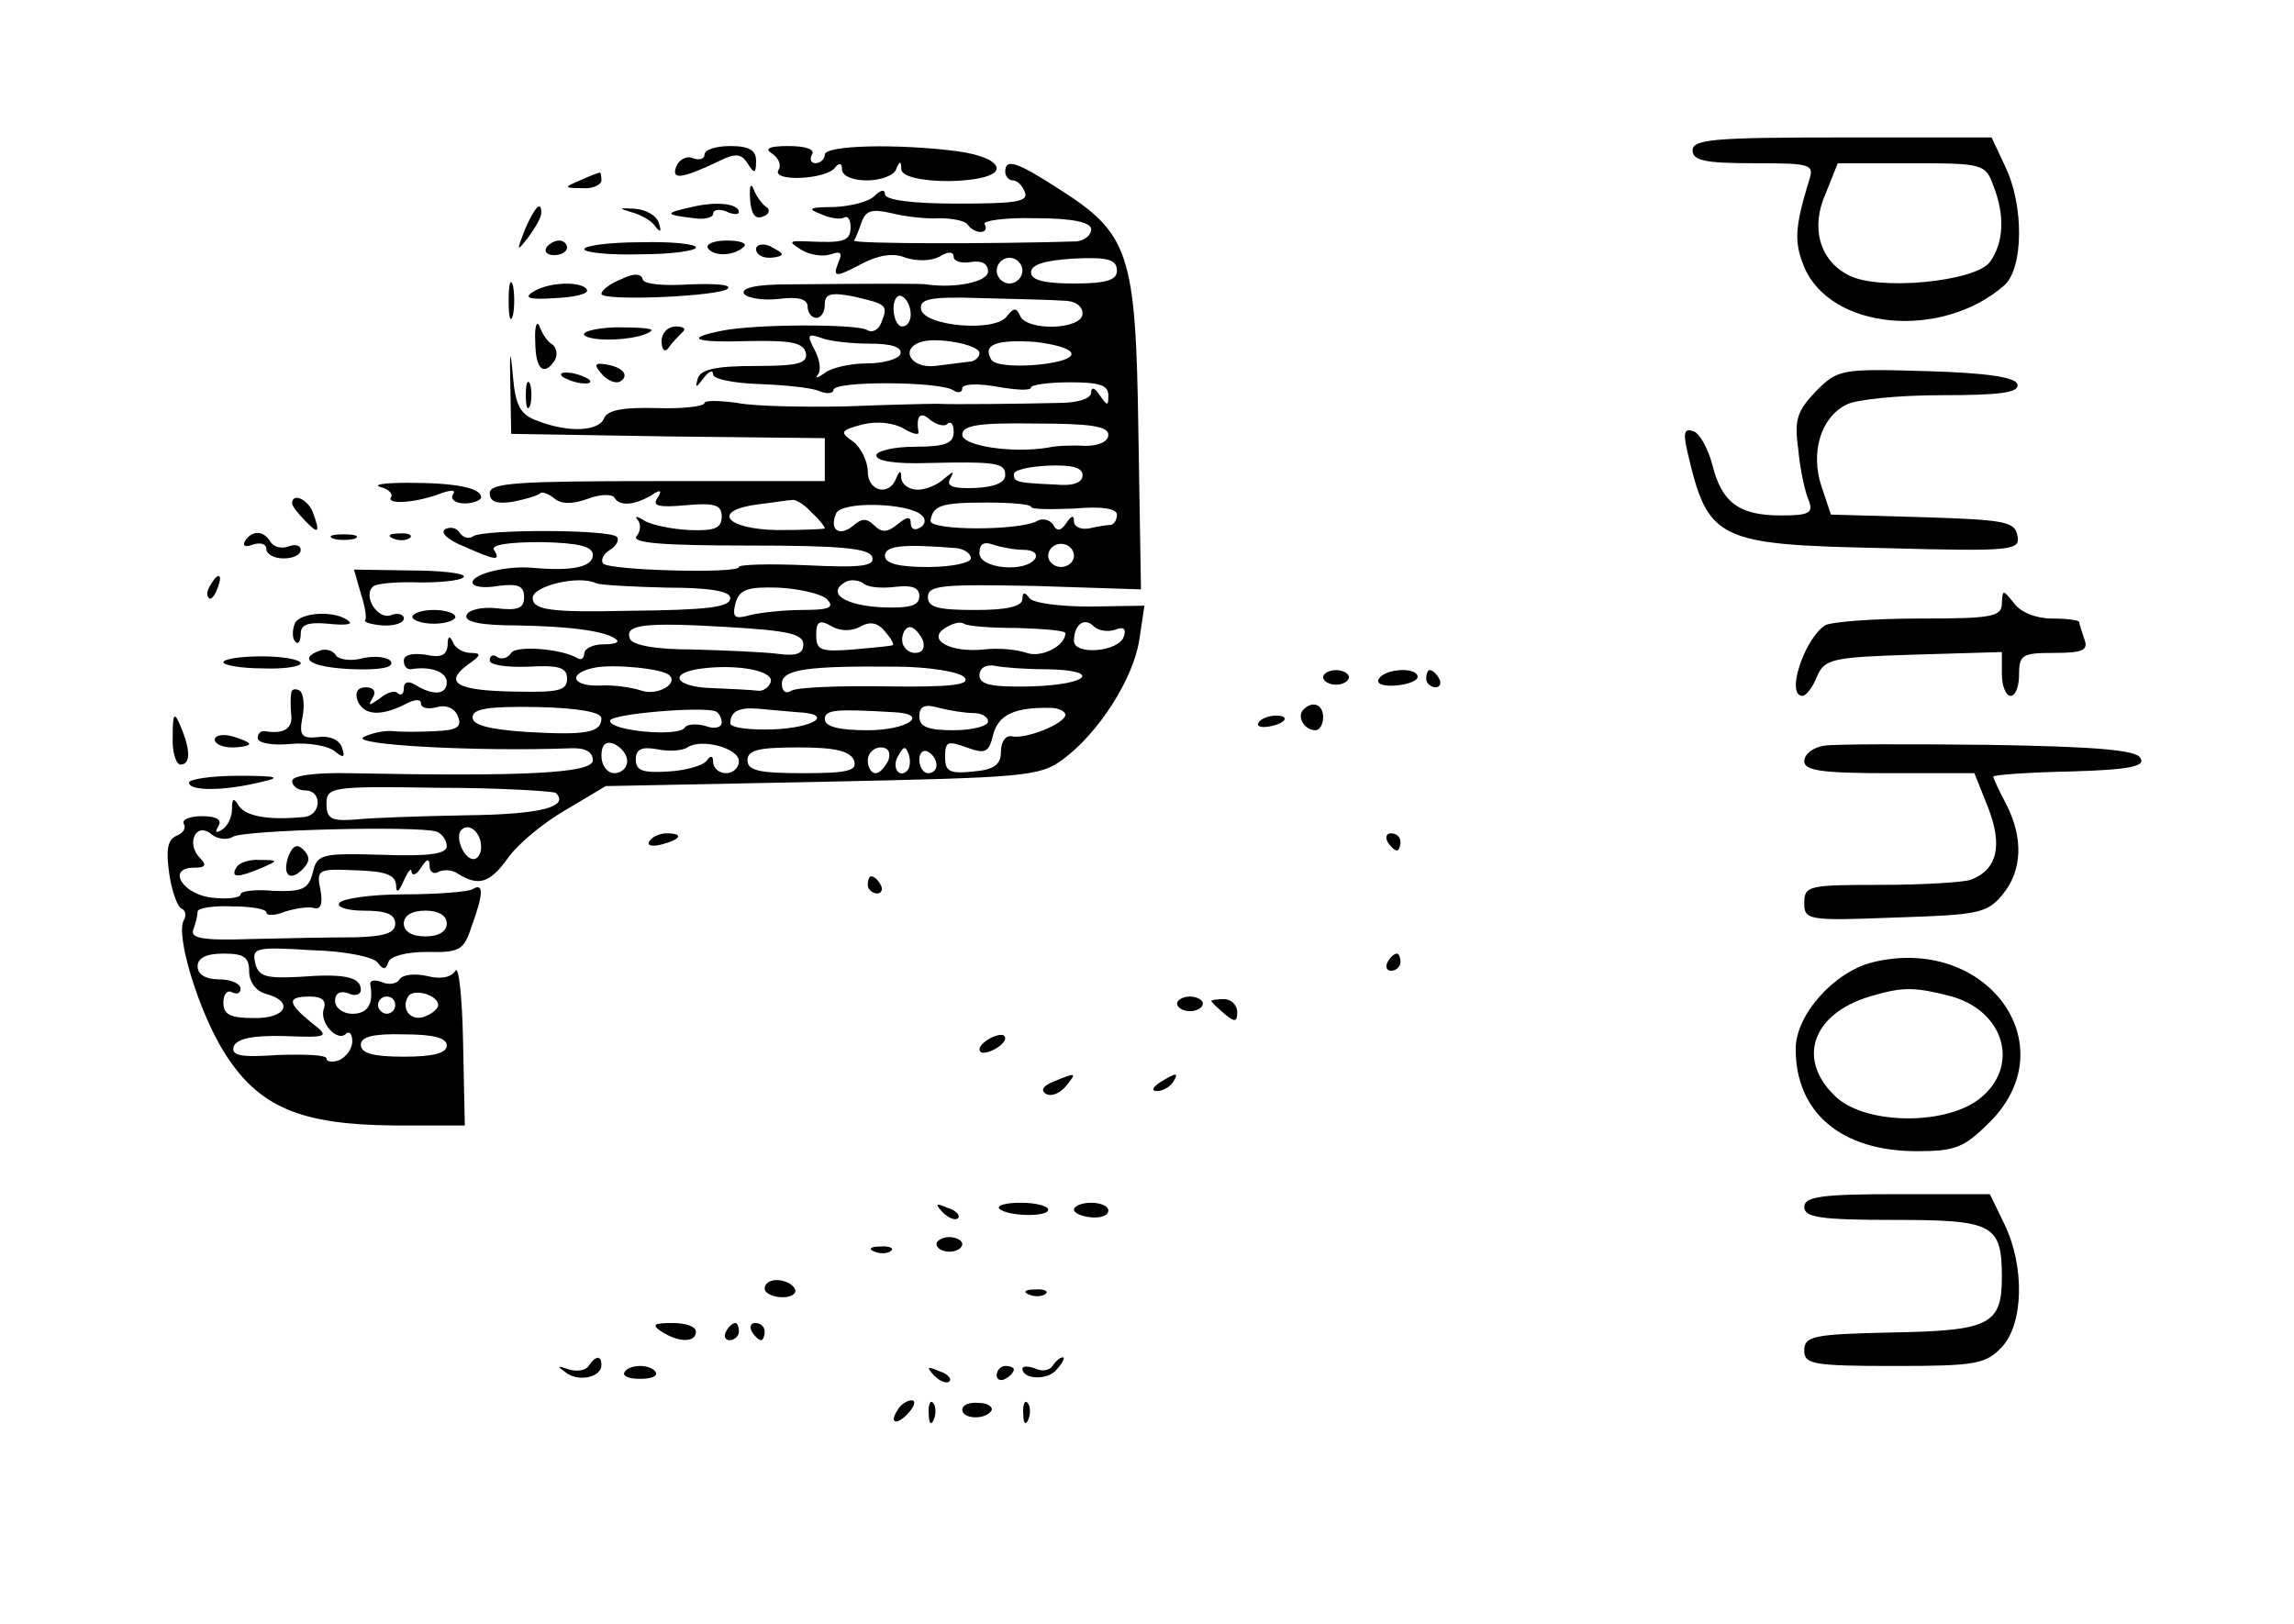 <?xml version="1.0" standalone="no"?>
<!DOCTYPE svg PUBLIC "-//W3C//DTD SVG 20010904//EN"
 "http://www.w3.org/TR/2001/REC-SVG-20010904/DTD/svg10.dtd">
<svg version="1.0" xmlns="http://www.w3.org/2000/svg"
 width="267pt" height="189pt" viewBox="0 0 267 189"
 preserveAspectRatio="xMidYMid meet">

<g transform="translate(0,189) scale(0.1,-0.1)"
fill="#000000" stroke="none">
<path d="M1970 1715 c0 -12 15 -15 71 -15 69 0 71 -1 64 -22 -16 -53 -17 -70
-5 -99 31 -73 160 -85 233 -21 22 20 23 92 1 138 l-16 34 -174 0 c-148 0 -174
-2 -174 -15z m350 -41 c14 -35 12 -67 -4 -89 -17 -23 -131 -34 -165 -15 -33
17 -44 55 -26 95 l14 35 86 0 c83 0 86 -1 95 -26z"/>
<path d="M820 1710 c0 -5 -6 -7 -14 -4 -7 3 -16 -2 -19 -10 -6 -16 7 -14 51 7
18 9 25 8 32 -3 8 -13 10 -12 10 3 0 12 -8 17 -30 17 -16 0 -30 -4 -30 -10z"/>
<path d="M899 1711 c7 -5 11 -13 7 -19 -8 -14 56 -11 66 3 5 6 8 5 8 -2 0 -8
13 -13 29 -13 16 0 32 6 34 13 4 10 6 10 6 0 1 -19 111 -18 111 1 0 8 -17 16
-46 20 -70 9 -154 7 -154 -4 0 -5 -5 -10 -11 -10 -5 0 -7 5 -4 10 4 6 -7 10
-27 10 -23 0 -29 -3 -19 -9z"/>
<path d="M1170 1690 c0 -5 4 -10 9 -10 5 0 11 -6 14 -14 4 -11 -12 -13 -79
-13 -51 0 -84 4 -84 11 0 6 -5 5 -12 -2 -7 -7 -28 -12 -47 -13 -29 0 -32 -2
-16 -8 11 -5 23 -7 28 -4 4 2 7 -3 7 -11 0 -17 -8 -19 -50 -17 -22 1 -23 0 -7
-10 10 -6 25 -8 34 -5 11 4 14 2 9 -9 -7 -18 -5 -19 29 -1 18 9 35 12 49 6 13
-4 29 -4 39 1 11 7 17 6 17 0 0 -5 9 -8 20 -6 13 2 20 -2 20 -11 0 -12 -38
-20 -72 -15 -7 1 -50 1 -161 0 -36 0 -55 -4 -51 -11 4 -5 22 -8 40 -6 23 3 34
0 34 -9 0 -7 5 -13 10 -13 6 0 10 7 10 16 0 12 7 14 33 9 39 -9 41 -10 33 -30
-3 -9 -11 -13 -17 -9 -12 7 -130 7 -169 -1 -45 -9 -31 -14 31 -12 51 1 64 -2
67 -14 2 -12 -9 -15 -59 -15 -46 0 -64 -4 -67 -15 -3 -11 -2 -11 7 1 6 8 11
10 11 4 0 -5 23 -10 53 -11 28 -1 60 -4 70 -8 9 -4 17 -3 17 1 0 11 123 10
139 0 6 -4 11 -3 11 2 0 5 17 6 40 2 22 -4 40 -5 40 -1 0 3 20 6 45 6 34 0 45
-3 45 -15 0 -13 -1 -13 -10 0 -6 9 -10 10 -10 3 0 -7 -16 -12 -37 -12 -45 -1
-122 -2 -143 -1 -8 0 -55 -1 -105 -3 -49 -1 -107 0 -127 4 -21 3 -38 3 -38 0
0 -4 -25 -7 -56 -6 -38 1 -57 -2 -61 -12 -6 -15 -41 -17 -77 -3 -20 7 -26 17
-29 52 -3 34 -4 31 -3 -12 l1 -55 183 -3 182 -2 0 -25 0 -25 -195 0 c-163 0
-195 -2 -195 -14 0 -10 8 -13 27 -10 15 3 29 7 32 10 2 2 10 -1 16 -6 8 -7 21
-7 38 -1 15 6 29 6 32 2 6 -11 24 -9 44 3 10 7 12 5 6 -4 -6 -9 2 -11 34 -8
33 3 41 0 41 -13 0 -14 -8 -17 -37 -16 -21 1 -45 6 -53 11 -8 5 -12 6 -8 1 4
-4 4 -13 -1 -19 -7 -8 30 -11 130 -11 106 0 140 -3 144 -13 4 -11 -12 -13 -75
-10 -44 2 -80 1 -80 -2 0 -8 -150 -4 -158 4 -3 4 0 11 8 16 8 5 11 12 8 15 -8
9 -153 9 -167 1 -5 -4 -12 -2 -16 4 -4 6 -11 7 -17 4 -6 -4 4 -13 22 -20 38
-17 43 -17 35 -4 -4 6 18 9 55 9 44 -1 60 -5 60 -15 0 -14 -24 -19 -69 -15
-31 3 -71 -7 -71 -17 0 -5 13 -7 30 -4 23 3 30 0 30 -13 0 -13 -7 -16 -32 -13
-17 2 -33 -2 -35 -8 -3 -8 17 -12 59 -12 64 -1 106 -7 116 -17 3 -3 -4 -5 -16
-5 -12 0 -22 -5 -22 -11 0 -5 -4 -8 -8 -5 -19 11 -71 15 -77 6 -4 -6 -11 -8
-16 -5 -5 4 -9 2 -9 -4 0 -5 20 -8 45 -7 36 2 45 -1 45 -14 0 -14 -10 -16 -60
-15 -68 1 -84 10 -56 31 16 11 17 14 4 14 -9 0 -19 6 -21 13 -4 8 -6 6 -6 -4
-1 -12 -8 -15 -26 -11 -15 2 -25 0 -25 -7 0 -6 3 -10 8 -10 23 4 42 -3 42 -15
0 -15 -16 -16 -37 -3 -8 5 -13 3 -13 -4 0 -7 -3 -9 -7 -6 -3 4 -13 1 -21 -6
-13 -9 -14 -9 -8 1 4 7 1 12 -8 12 -10 0 -13 -6 -10 -15 7 -18 27 -19 55 -5
11 6 19 7 19 1 0 -5 8 -7 19 -4 11 3 21 -2 24 -11 5 -12 -1 -16 -26 -17 -18
-1 -40 -1 -49 0 -10 1 -25 -2 -35 -7 -15 -9 131 -17 240 -13 18 1 27 -4 27
-14 0 -15 -79 -19 -282 -15 -43 1 -68 -3 -68 -9 0 -6 7 -11 15 -11 21 0 19
-30 -2 -31 -41 -4 -67 1 -75 13 -6 10 -8 9 -8 -4 0 -9 -5 -20 -12 -24 -7 -4
-8 -3 -4 4 5 8 -2 12 -19 12 -14 0 -24 -4 -21 -9 3 -5 -1 -11 -9 -14 -10 -5
-12 -16 -8 -44 3 -21 10 -40 15 -41 4 -2 5 -8 2 -13 -10 -17 17 -106 47 -154
40 -64 89 -84 197 -85 l83 0 -2 96 c-1 53 -5 91 -9 84 -5 -8 -18 -10 -33 -6
-14 3 -28 2 -32 -4 -3 -5 -12 -7 -21 -3 -8 3 -14 2 -13 -3 4 -23 -3 -34 -21
-34 -11 0 -20 7 -20 15 0 9 6 12 15 9 8 -4 15 -2 15 4 0 15 -20 19 -71 15 -39
-2 -48 0 -52 16 -4 18 1 19 66 15 39 -1 73 -8 77 -15 6 -8 9 -8 12 1 2 7 21
12 45 12 38 -1 43 2 52 30 14 38 14 51 1 43 -5 -3 -41 -6 -80 -6 -38 0 -72 -5
-75 -10 -4 -5 10 -9 29 -9 25 0 36 -4 36 -15 0 -11 -12 -15 -47 -16 -27 0 -81
-1 -121 -2 -56 -2 -71 1 -67 11 3 8 5 17 5 21 0 4 18 7 40 6 22 0 40 -3 40 -7
0 -4 10 -4 22 1 13 4 28 6 34 4 7 -2 10 5 7 21 -5 24 -3 25 41 23 34 -1 46 -5
47 -17 0 -10 3 -9 9 5 5 11 9 16 9 10 1 -5 6 -3 11 5 7 11 10 11 10 2 0 -7 5
-10 10 -7 6 3 16 3 23 -2 24 -15 37 -11 58 18 11 16 41 41 67 56 l47 28 252 5
c235 5 253 6 280 26 42 31 82 94 89 139 l6 40 -64 -1 c-34 0 -66 4 -70 10 -5
7 -8 7 -8 -1 0 -9 -18 -13 -55 -13 -43 0 -55 3 -55 15 0 14 17 15 124 13 l124
-4 -3 182 c-3 210 -10 232 -94 285 -48 31 -61 35 -61 19z m-77 -54 c15 0 30
-3 33 -7 3 -5 10 -9 15 -9 6 0 8 4 5 9 -3 4 24 8 59 7 45 0 65 -5 65 -13 0 -7
-8 -13 -17 -14 -96 -3 -261 -3 -259 1 2 3 6 13 9 22 5 13 12 15 34 10 15 -4
41 -7 56 -6z m97 -61 c0 -8 -7 -15 -15 -15 -8 0 -15 7 -15 15 0 8 7 15 15 15
8 0 15 -7 15 -15z m110 0 c0 -11 -12 -15 -50 -15 -35 0 -50 4 -50 13 0 9 16
14 50 16 39 2 50 -1 50 -14z m-240 -51 c0 -8 -4 -14 -10 -14 -5 0 -10 9 -10
21 0 11 5 17 10 14 6 -3 10 -13 10 -21z m178 16 c13 0 22 -6 22 -15 0 -19 -66
-21 -73 -2 -4 9 -7 9 -15 -1 -13 -19 -96 -12 -100 8 -2 12 10 15 70 13 40 -1
83 -2 96 -3z m-226 -50 c26 0 38 -4 36 -12 -2 -6 -20 -11 -39 -11 -19 0 -41
-5 -49 -11 -8 -6 -12 -7 -8 -2 4 5 2 18 -4 29 -9 17 -8 19 7 14 9 -4 35 -7 57
-7z m128 -11 c0 -5 -6 -10 -12 -10 -7 -1 -25 -3 -40 -5 -28 -3 -41 20 -16 28
18 6 68 -3 68 -13z m107 -2 c-4 -12 -85 -18 -93 -6 -11 18 5 24 51 21 26 -3
44 -9 42 -15z m-144 -80 c4 3 7 -1 7 -10 0 -13 -10 -17 -45 -17 -25 0 -45 -5
-45 -10 0 -7 23 -10 58 -9 83 2 92 0 92 -14 0 -9 -13 -14 -35 -15 -26 -1 -34
2 -29 11 5 9 4 9 -7 0 -7 -7 -21 -13 -31 -13 -10 0 -18 6 -19 13 0 10 -2 10
-6 0 -8 -21 -33 -15 -33 8 0 12 -8 28 -17 35 -16 11 -15 13 11 20 17 4 36 2
48 -5 10 -6 18 -8 17 -4 -3 19 2 25 14 14 8 -6 17 -8 20 -4z m187 -13 c0 -8
-11 -13 -27 -13 -16 1 -35 0 -43 -2 -42 -7 -100 2 -100 15 0 11 19 14 85 13
63 0 85 -3 85 -13z m-30 -47 c0 -9 -11 -13 -32 -11 -45 2 -48 3 -48 12 0 5 18
9 40 10 27 1 40 -2 40 -11z m-316 -43 c9 -8 16 -17 16 -19 0 -1 -25 -2 -55 -2
-61 1 -78 23 -22 30 17 2 35 5 39 5 4 1 14 -5 22 -14z m129 -4 c5 -4 4 -11 -2
-14 -6 -4 -11 -2 -11 5 0 8 -4 8 -15 -1 -12 -10 -19 -10 -27 -2 -9 9 -15 9
-25 0 -16 -13 -28 -5 -20 14 5 15 85 13 100 -2z m127 10 c0 -3 22 -3 50 -2 32
3 50 0 50 -7 0 -6 -3 -11 -7 -12 -5 0 -16 -2 -25 -4 -10 -2 -18 2 -18 8 0 8
-3 7 -9 -2 -6 -9 -11 -10 -15 -2 -4 6 -12 8 -18 5 -19 -12 -127 -12 -125 0 3
18 13 21 66 21 28 0 51 -2 51 -5z m-87 -48 c9 -1 17 -6 17 -12 0 -5 -22 -10
-50 -10 -34 0 -50 4 -50 13 0 12 21 14 83 9z m78 -2 c11 0 17 -4 14 -10 -11
-17 -65 -12 -65 6 0 11 5 14 16 10 9 -3 25 -6 35 -6z m59 -7 c0 -7 -7 -13 -15
-13 -8 0 -15 6 -15 13 0 8 7 14 15 14 8 0 15 -6 15 -14z m-474 -37 c49 0 74
-4 74 -12 0 -11 -25 -14 -120 -15 -89 -2 -110 1 -110 15 0 14 54 27 74 17 5
-2 42 -4 82 -5z m267 1 c19 2 27 -1 27 -11 0 -11 -11 -14 -42 -13 -44 2 -66
16 -45 29 6 4 16 3 22 -1 5 -5 22 -6 38 -4z m-81 -14 c10 -10 4 -13 -28 -13
-21 0 -49 -3 -61 -6 -18 -5 -21 -3 -17 14 5 16 14 19 49 18 24 -1 50 -7 57
-13z m-27 -53 c0 -11 -8 -14 -30 -11 -16 2 -61 4 -99 5 -43 0 -71 5 -73 13 -6
16 17 19 116 13 68 -4 86 -8 86 -20z m67 21 c11 6 20 4 28 -6 7 -8 11 -15 9
-16 -2 -1 -23 -3 -46 -5 -38 -3 -43 -1 -43 17 0 16 4 18 18 10 10 -6 24 -6 34
0z m183 -2 c30 -1 55 -3 55 -6 0 -15 -28 -29 -45 -23 -11 4 -33 6 -50 4 -38
-4 -67 11 -45 25 8 5 17 8 22 5 4 -3 32 -5 63 -5z m113 -2 c10 4 13 1 10 -8
-6 -18 -58 -22 -58 -5 0 19 12 28 23 17 5 -5 16 -7 25 -4z m-224 -12 c3 -9 0
-15 -9 -15 -8 0 -15 7 -15 15 0 8 4 15 9 15 5 0 11 -7 15 -15z m-295 -41 c11
-10 -14 -24 -32 -18 -12 4 -34 7 -49 6 -34 -1 -37 15 -5 21 21 4 78 -1 86 -9z
m118 -8 c-2 -6 -9 -11 -15 -10 -7 1 -30 2 -52 3 -45 1 -54 18 -12 23 42 5 83
-3 79 -16z m225 6 c9 -9 -13 -12 -89 -11 -55 1 -105 -1 -112 -5 -6 -4 -11 -1
-11 8 0 17 30 21 133 20 37 0 73 -6 79 -12z m96 9 c65 -1 50 -18 -18 -20 -46
-1 -60 2 -60 13 0 8 7 13 18 11 9 -2 36 -4 60 -4z m-518 -57 c0 -17 -18 -20
-87 -16 -44 3 -63 8 -63 17 0 10 18 13 75 12 48 -1 75 -6 75 -13z m140 -5 c0
-6 -9 -8 -19 -4 -11 3 -22 2 -24 -2 -7 -11 -87 -4 -87 8 0 8 107 17 123 11 4
-2 7 -8 7 -13z m88 12 c43 -2 21 -18 -28 -20 -27 -1 -50 2 -50 7 0 14 10 19
33 17 12 -1 32 -3 45 -4z m112 0 c43 -2 17 -21 -30 -21 -33 0 -50 4 -50 13 0
11 13 12 80 8z m93 -1 c9 0 17 -4 17 -10 0 -5 -18 -10 -40 -10 -30 0 -40 4
-40 16 0 12 6 15 23 10 12 -3 30 -6 40 -6z m107 -2 c0 -10 -46 -29 -63 -25 -7
1 -12 -7 -12 -18 0 -15 -8 -21 -32 -23 -28 -3 -33 0 -33 17 0 18 3 19 25 11
22 -8 26 -6 31 15 6 23 25 32 67 31 9 0 17 -4 17 -8z m-510 -54 c0 -8 -7 -14
-15 -14 -8 0 -15 9 -15 20 0 13 5 18 15 14 8 -4 15 -12 15 -20z m130 0 c0 -8
-7 -14 -15 -14 -8 0 -15 6 -15 13 0 8 -3 8 -8 1 -4 -5 -24 -11 -44 -12 -30 -2
-38 1 -38 14 0 12 7 15 24 12 14 -3 30 -2 36 2 17 11 60 -1 60 -16z m134 1 c4
-12 -6 -15 -59 -15 -51 0 -65 3 -65 15 0 12 13 15 59 15 43 0 60 -4 65 -15z
m40 0 c-4 -8 -10 -15 -15 -15 -5 0 -9 7 -9 15 0 8 7 15 15 15 9 0 12 -6 9 -15z
m22 -12 c-10 -10 -19 5 -10 18 6 11 8 11 12 0 2 -7 1 -15 -2 -18z m34 6 c0 -5
-4 -9 -10 -9 -5 0 -10 7 -10 16 0 8 5 12 10 9 6 -3 10 -10 10 -16z m-443 -32
c16 -16 -17 -25 -104 -26 -54 -1 -113 -3 -130 -5 -27 -2 -33 1 -33 18 0 20 5
21 131 19 72 0 133 -4 136 -6z m-376 -51 c13 8 215 13 237 6 6 -2 12 -10 12
-17 0 -9 -21 -12 -75 -10 -71 2 -76 1 -81 -21 -5 -19 -12 -22 -45 -21 -21 2
-39 0 -39 -4 0 -4 -15 -6 -32 -4 -35 3 -55 35 -22 35 13 0 15 3 7 11 -17 17
-5 43 13 28 7 -6 19 -7 25 -3z m289 -12 c0 -8 -4 -14 -9 -14 -11 0 -22 26 -14
34 9 9 23 -3 23 -20z m-40 -89 c0 -9 -9 -15 -25 -15 -16 0 -25 6 -25 15 0 9 9
15 25 15 16 0 25 -6 25 -15z m-230 -56 c0 -12 8 -23 20 -26 33 -9 23 -29 -15
-28 -27 0 -35 4 -35 18 0 10 5 15 10 12 6 -3 10 -1 10 4 0 6 -11 11 -25 11
-16 0 -25 6 -25 15 0 10 10 15 30 15 24 0 30 -4 30 -21z m220 -39 c0 -4 -7
-10 -15 -13 -16 -7 -29 8 -20 23 6 10 35 2 35 -10z m-133 -4 c-6 -16 16 -40
26 -29 4 3 7 -1 7 -9 0 -9 -7 -18 -15 -22 -8 -3 -15 -2 -15 2 0 4 -25 5 -56 4
-44 -3 -55 -1 -52 10 4 9 22 13 59 12 52 -2 53 -1 31 16 -28 23 -28 30 -1 30
14 0 19 -5 16 -14z m83 4 c0 -5 -4 -10 -10 -10 -5 0 -10 5 -10 10 0 6 5 10 10
10 6 0 10 -4 10 -10z m60 -47 c0 -9 -16 -13 -50 -13 -36 0 -50 4 -50 14 0 9
14 13 50 12 34 0 50 -4 50 -13z"/>
<path d="M336 894 c-8 -22 1 -31 16 -16 9 9 9 15 1 23 -7 7 -12 5 -17 -7z"/>
<path d="M275 880 c-7 -12 2 -12 30 0 19 8 19 9 -2 9 -12 1 -25 -3 -28 -9z"/>
<path d="M675 1680 c-19 -8 -19 -9 3 -9 12 -1 22 4 22 9 0 6 -1 10 -2 9 -2 0
-12 -4 -23 -9z"/>
<path d="M873 1659 c1 -18 6 -25 15 -21 7 2 9 8 4 11 -5 3 -12 13 -15 21 -3 8
-5 3 -4 -11z"/>
<path d="M805 1649 c-32 -7 -32 -9 3 -13 12 -2 22 1 22 5 0 5 7 6 15 3 8 -4
15 -4 15 -1 0 10 -26 13 -55 6z"/>
<path d="M611 1623 c-10 -26 -10 -27 4 -9 8 11 15 23 15 28 0 15 -7 8 -19 -19z"/>
<path d="M735 1643 c11 -3 24 -10 28 -17 6 -7 7 -6 4 4 -2 8 -14 16 -28 17
-19 1 -20 1 -4 -4z"/>
<path d="M636 1602 c-3 -5 1 -9 9 -9 8 0 15 4 15 9 0 4 -4 8 -9 8 -6 0 -12 -4
-15 -8z"/>
<path d="M680 1600 c0 -4 29 -7 65 -6 36 0 65 4 65 8 0 4 -29 7 -65 6 -36 0
-65 -4 -65 -8z"/>
<path d="M824 1601 c7 -10 31 -9 42 2 4 4 -5 7 -20 7 -15 0 -25 -4 -22 -9z"/>
<path d="M880 1600 c0 -6 7 -10 15 -10 8 0 15 2 15 4 0 2 -7 6 -15 10 -8 3
-15 1 -15 -4z"/>
<path d="M723 1565 c-13 -5 -23 -13 -23 -17 0 -9 138 -3 147 6 5 5 -16 6 -44
5 -30 -2 -54 0 -55 6 -2 7 -11 7 -25 0z"/>
<path d="M592 1540 c0 -19 2 -27 5 -17 2 9 2 25 0 35 -3 9 -5 1 -5 -18z"/>
<path d="M620 1550 c-11 -7 -3 -9 26 -7 23 1 40 5 37 10 -6 10 -45 9 -63 -3z"/>
<path d="M623 1493 c0 -33 10 -42 23 -22 3 6 2 14 -3 18 -6 3 -12 13 -15 21
-3 8 -6 0 -5 -17z"/>
<path d="M681 1499 c14 -8 67 -4 77 6 3 3 -16 4 -42 4 -26 -1 -41 -6 -35 -10z"/>
<path d="M770 1493 c0 -10 4 -14 8 -8 4 6 11 13 16 18 5 4 2 7 -7 7 -10 0 -17
-8 -17 -17z"/>
<path d="M701 1454 c6 -7 16 -11 21 -8 11 7 3 17 -18 20 -12 2 -13 -1 -3 -12z"/>
<path d="M654 1452 c4 -3 14 -7 22 -8 9 -1 13 0 10 4 -4 3 -14 7 -22 8 -9 1
-13 0 -10 -4z"/>
<path d="M2114 1435 c-22 -23 -26 -33 -21 -68 2 -23 8 -50 12 -59 6 -15 1 -18
-32 -18 -49 0 -69 15 -80 59 -5 19 -15 37 -22 39 -11 4 -12 -2 -7 -24 24 -103
34 -108 229 -112 150 -4 159 -3 155 15 -3 16 -16 18 -110 21 l-107 3 -11 33
c-13 39 -1 80 29 95 11 6 61 11 111 11 69 0 91 3 88 13 -3 8 -36 13 -106 15
-99 3 -103 2 -128 -23z"/>
<path d="M612 1430 c0 -14 2 -19 5 -12 2 6 2 18 0 25 -3 6 -5 1 -5 -13z"/>
<path d="M443 1323 c9 -2 15 -8 12 -12 -5 -9 31 -6 59 5 12 4 17 4 13 -2 -3
-5 3 -10 14 -10 10 0 19 4 19 7 0 11 -29 17 -85 17 -27 0 -42 -2 -32 -5z"/>
<path d="M340 1304 c0 -3 7 -12 15 -20 16 -17 18 -14 9 10 -6 15 -24 23 -24
10z"/>
<path d="M285 1260 c-3 -6 1 -7 9 -4 9 3 16 1 16 -5 0 -6 9 -11 20 -11 11 0
20 4 20 10 0 5 -6 7 -14 4 -8 -3 -17 -1 -21 5 -8 14 -22 14 -30 1z"/>
<path d="M388 1263 c6 -2 18 -2 25 0 6 3 1 5 -13 5 -14 0 -19 -2 -12 -5z"/>
<path d="M458 1263 c7 -3 16 -2 19 1 4 3 -2 6 -13 5 -11 0 -14 -3 -6 -6z"/>
<path d="M420 1199 c5 -15 7 -29 5 -31 -2 -2 7 -5 20 -6 14 -1 25 3 25 8 0 5
-7 7 -15 4 -15 -6 -33 22 -21 33 3 4 29 6 56 5 28 0 50 3 50 7 0 4 -29 7 -64
7 l-64 1 8 -28z"/>
<path d="M245 1209 c-4 -6 -5 -12 -2 -15 2 -3 7 2 10 11 7 17 1 20 -8 4z"/>
<path d="M2330 1188 c0 -16 -11 -18 -97 -18 -54 0 -103 -4 -109 -8 -24 -16
-46 -82 -26 -82 4 0 12 10 17 23 9 20 17 22 113 25 l102 3 0 -26 c0 -14 5 -25
10 -25 6 0 10 11 10 25 0 23 4 25 41 25 33 0 40 3 35 16 -3 9 -6 18 -6 20 0 2
-14 4 -31 4 -19 0 -37 7 -45 18 -13 16 -13 16 -14 0z"/>
<path d="M343 1164 c-3 -8 -3 -18 1 -21 3 -4 6 1 6 9 0 11 8 14 32 12 17 -2
28 -1 25 2 -14 14 -58 12 -64 -2z"/>
<path d="M480 1172 c0 -4 11 -8 25 -8 14 0 25 4 25 8 0 4 -11 8 -25 8 -14 0
-25 -4 -25 -8z"/>
<path d="M373 1133 c-28 -10 -10 -20 38 -22 32 -1 48 2 44 9 -3 5 -18 7 -32 4
-14 -4 -28 -2 -32 3 -3 6 -12 8 -18 6z"/>
<path d="M260 1119 c0 -3 20 -7 45 -7 25 -1 45 2 45 6 0 4 -20 8 -45 8 -25 0
-45 -3 -45 -7z"/>
<path d="M1540 1102 c0 -5 7 -9 15 -9 8 0 15 4 15 9 0 4 -7 8 -15 8 -8 0 -15
-4 -15 -8z"/>
<path d="M1605 1100 c-4 -6 5 -9 19 -8 15 1 26 6 26 10 0 12 -38 10 -45 -2z"/>
<path d="M1660 1100 c0 -5 5 -10 11 -10 5 0 7 5 4 10 -3 6 -8 10 -11 10 -2 0
-4 -4 -4 -10z"/>
<path d="M339 1083 c-1 -4 -1 -16 0 -25 2 -16 -9 -23 -31 -19 -5 0 -8 -3 -8
-8 0 -6 17 -9 38 -7 20 2 43 -2 51 -8 11 -9 13 -8 9 4 -3 9 -15 14 -28 12 -19
-2 -22 2 -18 23 3 14 1 28 -3 31 -5 3 -10 2 -10 -3z"/>
<path d="M1517 1064 c-8 -8 1 -24 14 -24 5 0 9 7 9 15 0 15 -12 20 -23 9z"/>
<path d="M201 1033 c-1 -18 4 -33 9 -33 12 0 12 17 0 45 -7 17 -9 15 -9 -12z"/>
<path d="M1465 1049 c-3 -4 2 -6 10 -5 21 3 28 13 10 13 -9 0 -18 -4 -20 -8z"/>
<path d="M250 1029 c0 -5 9 -9 20 -9 11 0 20 2 20 4 0 2 -9 6 -20 9 -11 3 -20
1 -20 -4z"/>
<path d="M2123 1022 c-13 -2 -23 -10 -23 -18 0 -11 20 -14 99 -14 l99 0 16
-40 c17 -44 11 -72 -20 -84 -8 -3 -56 -6 -105 -6 -84 0 -89 -1 -89 -21 0 -20
4 -21 106 -17 97 3 107 5 125 27 23 28 24 66 4 105 -8 15 -15 30 -15 32 0 2
40 5 90 6 69 2 88 6 81 16 -5 9 -53 13 -177 15 -93 1 -179 1 -191 -1z"/>
<path d="M220 979 c0 -10 41 -10 85 1 23 5 18 7 -27 7 -32 0 -58 -4 -58 -8z"/>
<path d="M756 911 c-4 -5 3 -7 14 -4 23 6 26 13 6 13 -8 0 -17 -4 -20 -9z"/>
<path d="M1615 910 c3 -5 8 -10 11 -10 2 0 4 5 4 10 0 6 -5 10 -11 10 -5 0 -7
-4 -4 -10z"/>
<path d="M1010 860 c0 -5 5 -10 11 -10 5 0 7 5 4 10 -3 6 -8 10 -11 10 -2 0
-4 -4 -4 -10z"/>
<path d="M1615 770 c-3 -5 -1 -10 4 -10 6 0 11 5 11 10 0 6 -2 10 -4 10 -3 0
-8 -4 -11 -10z"/>
<path d="M2180 770 c-45 -11 -90 -61 -90 -101 0 -74 53 -119 141 -119 45 0 55
4 85 34 90 90 -4 218 -136 186z m92 -40 c62 -18 79 -82 32 -119 -41 -32 -136
-30 -169 4 -44 43 -25 95 41 115 40 12 53 11 96 0z"/>
<path d="M1370 722 c0 -5 7 -9 15 -9 8 0 15 4 15 9 0 4 -7 8 -15 8 -8 0 -15
-4 -15 -8z"/>
<path d="M1410 725 c0 -2 7 -8 15 -15 12 -10 15 -10 15 2 0 8 -7 15 -15 15 -8
0 -15 -1 -15 -2z"/>
<path d="M1150 680 c-8 -5 -12 -11 -9 -14 2 -3 11 -1 19 4 8 5 12 11 9 14 -2
3 -11 1 -19 -4z"/>
<path d="M1226 631 c-12 -5 -15 -10 -9 -14 6 -4 16 0 23 8 14 17 13 17 -14 6z"/>
<path d="M1350 630 c-9 -6 -10 -10 -3 -10 6 0 15 5 18 10 8 12 4 12 -15 0z"/>
<path d="M2100 485 c0 -12 18 -15 105 -15 115 0 125 -5 125 -67 0 -55 -15 -62
-127 -64 -92 -2 -103 -4 -103 -21 0 -16 10 -18 105 -18 94 0 106 2 125 22 25
27 27 93 3 143 l-17 35 -108 0 c-89 0 -108 -3 -108 -15z"/>
<path d="M1097 479 c7 -7 15 -10 18 -7 3 3 -2 9 -12 12 -14 6 -15 5 -6 -5z"/>
<path d="M1163 483 c10 -9 57 -10 57 -1 0 4 -14 8 -32 8 -17 0 -28 -3 -25 -7z"/>
<path d="M1250 482 c0 -4 9 -8 20 -9 11 -1 20 2 20 8 0 5 -9 9 -20 9 -11 0
-20 -4 -20 -8z"/>
<path d="M1090 442 c0 -5 7 -9 15 -9 8 0 15 4 15 9 0 4 -7 8 -15 8 -8 0 -15
-4 -15 -8z"/>
<path d="M1018 433 c7 -3 16 -2 19 1 4 3 -2 6 -13 5 -11 0 -14 -3 -6 -6z"/>
<path d="M890 390 c0 -5 9 -10 21 -10 11 0 17 5 14 10 -3 6 -13 10 -21 10 -8
0 -14 -4 -14 -10z"/>
<path d="M1198 383 c7 -3 16 -2 19 1 4 3 -2 6 -13 5 -11 0 -14 -3 -6 -6z"/>
<path d="M770 340 c20 -13 40 -13 40 0 0 6 -12 10 -27 10 -22 0 -25 -2 -13
-10z"/>
<path d="M845 340 c-3 -5 -1 -10 4 -10 6 0 11 5 11 10 0 6 -2 10 -4 10 -3 0
-8 -4 -11 -10z"/>
<path d="M875 340 c3 -5 8 -10 11 -10 2 0 4 5 4 10 0 6 -5 10 -11 10 -5 0 -7
-4 -4 -10z"/>
<path d="M685 300 c-3 -5 -13 -7 -23 -4 -14 5 -14 4 -3 -4 15 -11 41 -5 41 9
0 12 -7 11 -15 -1z"/>
<path d="M1225 300 c-3 -5 -12 -7 -20 -3 -8 3 -15 3 -15 0 0 -13 30 -14 40 -1
7 8 10 14 7 14 -3 0 -8 -4 -12 -10z"/>
<path d="M727 293 c-3 -5 5 -8 18 -8 13 0 21 3 18 8 -2 4 -10 7 -18 7 -8 0
-16 -3 -18 -7z"/>
<path d="M1087 289 c7 -7 15 -10 18 -7 3 3 -2 9 -12 12 -14 6 -15 5 -6 -5z"/>
<path d="M1160 289 c0 -5 5 -7 10 -4 6 3 10 8 10 11 0 2 -4 4 -10 4 -5 0 -10
-5 -10 -11z"/>
<path d="M1045 249 c-11 -16 -1 -19 13 -3 7 8 8 14 3 14 -5 0 -13 -5 -16 -11z"/>
<path d="M1081 244 c0 -11 3 -14 6 -6 3 7 2 16 -1 19 -3 4 -6 -2 -5 -13z"/>
<path d="M1120 249 c0 -11 27 -12 34 -1 2 4 -4 9 -15 9 -10 1 -19 -2 -19 -8z"/>
<path d="M1191 244 c0 -11 3 -14 6 -6 3 7 2 16 -1 19 -3 4 -6 -2 -5 -13z"/>
</g>
</svg>
